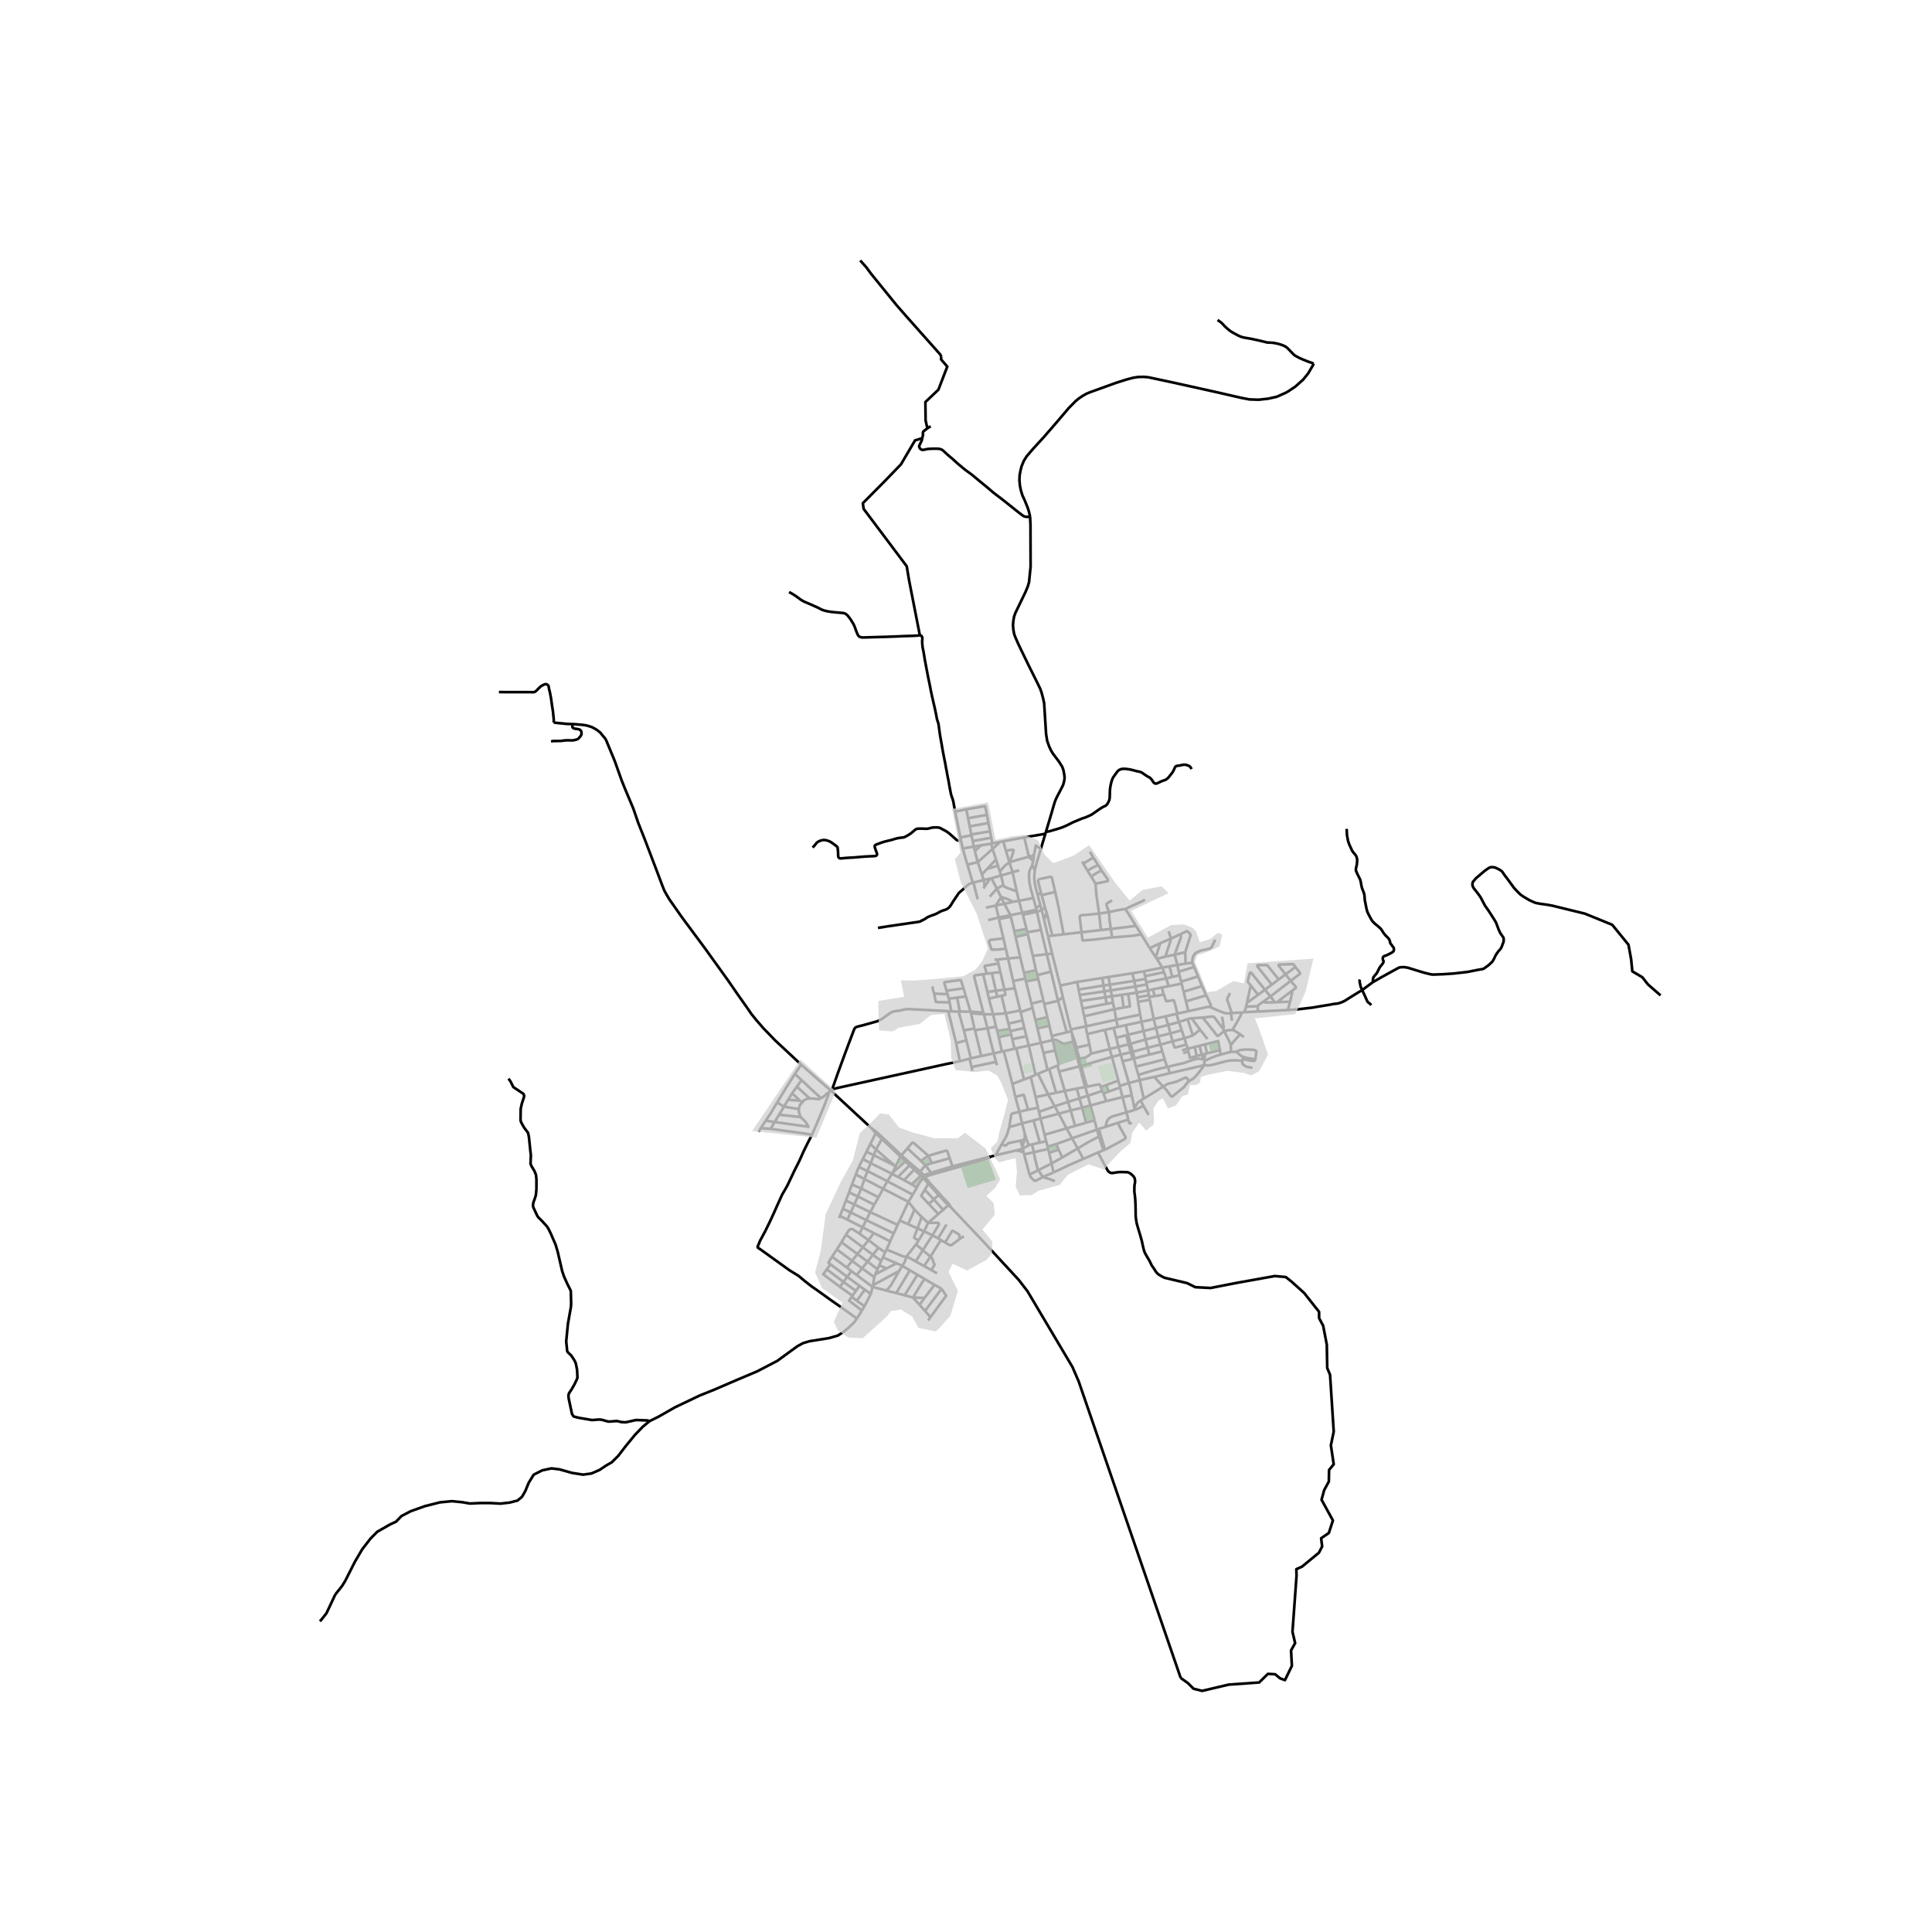 <svg xmlns="http://www.w3.org/2000/svg" width="960" height="960" viewBox="0 0 720 720"><defs><style>*{stroke-linejoin:round;stroke-linecap:butt}</style></defs><g id="figure_1"><path id="patch_1" d="M0 720h720V0H0z" style="fill:#fff"/><g id="axes_1"><path id="patch_2" d="M109.156 640.8h519.688V86.4H109.156z" style="fill:#fff"/><g id="LineCollection_1"><path d="m344.216 437.97-1.234-1.344M344.216 437.97l-.537.666M344.216 437.97l2.746-.902M344.216 437.97l.445.495M400.547 388.073l-.639.153M400.547 388.073l-1.027-2.873M400.547 388.073l.632 2.35M309.533 406.336l15.266 14.156M309.533 406.336l-.483.676M309.533 406.336l.505-.24M298.582 396.765l.484.451 10.467 9.12M436.982 388.066l-.783-2.958M436.982 388.066l-4.538 1.225M436.982 388.066l4.39-1.146M442.145 389.29 438 390.375l-.126-.003-.118-.036-.109-.105-.665-2.166M423.323 397.476l.908 3.12M423.323 397.476l-.752-3M434.046 394.756l-5.058 1.324-5.665 1.396M429.965 379.757l4.393-.989M429.965 379.757l-1.481-7.15M429.965 379.757l.81 3.372M425.38 380.8l2.645-.578 1.94-.465M363.348 383.93l4.666-.727M363.348 383.93l2.34 9.62M363.348 383.93l-.191-.658M425.368 348.283l3.104 5.073M425.368 348.283l-2.038-3.228M414.431 349.34l4.564-.328 3.014-.27 2.01-.322 1.35-.137M419.322 338.797l1.551-.773 2.944-1.315 1.658-.743 1.23-.658M334.522 456.49l.767-1.647M334.522 456.49l-1.441 3.168M334.522 456.49l-10.194-4.755M412.252 404.393l.89 2.392M412.252 404.393l-2.005.723M412.252 404.393l4.522-1.716M380.991 340.18l-4.431.88M380.991 340.18l5.25-1.19M380.991 340.18l-1.27-4.48M380.991 340.18l.206.742M433.484 404.953l-7.215 4.475M433.484 404.953l-3.356-3.61M443.038 402.957l-.65-1.13-.166-.163-.165-.064-.218-.005-.388.137-2.744 1.25-.918.313-1.32.32-.833.191-.773.287-1.38.86M443.038 402.957l-.688.671-.596.771-.407.597-.558.506-3.776 3.021-.223.117-.156.002-.167-.066-.156-.157-1.568-2.176-1.26-1.29M401.303 405.685l.983 3.643M401.303 405.685l-4.492.872M401.303 405.685l3.126-.583M375.683 357.18l4.533-.389M375.683 357.18l-3.96.403M375.683 357.18l-.857-3.688M375.683 357.18l1.875 8.449M418.364 395.5l2.331 8.128M418.364 395.5l-.697-2.465M418.364 395.5l3.704-.887M441.371 386.92l-.97-2.984M441.371 386.92l.774 2.37M441.371 386.92l3.195-1.02M414.979 383.079l-3.214.716M414.979 383.079l1.009 3.693M416.543 382.721l-.43.1-1.134.258M392.357 387.616l.826 3.862M392.357 387.616l-4.446 1.032M392.357 387.616l-.412-1.53M399.908 388.226l-2.567.612-.546.113-.394-.027-.383-.11-2.257-1.162-.286-.11-.348-.036-.77.11M426.875 387.412l.809 3.077M426.875 387.412l-.723-3.174M426.875 387.412l-5.555 1.57M426.875 387.412l4.748-1.187M419.535 382.047l-2.992.674M419.535 382.047l5.845-1.248M419.535 382.047l.87 3.573M430.128 401.343l-5.402 1.178M430.128 401.343l5.774-1.368M371.18 382.627l-3.166.576M371.18 382.627l-1.071-4.612M371.18 382.627l.484 1.586M380.903 418.657l-4.78 1.38M380.903 418.657l4.258-1.099M380.903 418.657l-.999-4.343M380.903 418.657l1.022 3.904M371.186 430.502l7.416-1.751M373.364 426.283l-1.647 2.996-.53 1.223M369.15 431.06l.93-.256 1.106-.302M384.908 356.204 383 348.108M384.908 356.204l1.164 5.364M384.908 356.204l5.2-.592M390.393 398.657l.614-.238M390.393 398.657l-3.55 1.495M390.393 398.657l-1.523-6.235M420.406 385.62l-.657.157M420.406 385.62l5.746-1.382M420.406 385.62l.914 3.362M394.515 428.443l1.364 2.897M394.515 428.443l-.96-2.05M394.515 428.443l-3.528 1.203M403.719 321.832l3.683-2.221M403.719 321.832l-.436-.76M403.719 321.832l1.552 2.634M390.622 407.852l2.423 4.425M390.622 407.852l-3.779-7.7M390.622 407.852l-4.665 1.038M390.622 407.852l2.957-.626M442.89 376.826l7.367-1.634.258-.004.23.035.321.13" clip-path="url(#p7d056933b1)" style="fill:none;stroke:#000"/><path d="m458.726 377.56-1.049.108-.64-.044-.708-.125-1.523-.563-3.74-1.583M449.505 370.937l.743 1.395.993 2.2v.232l-.028.27-.147.319M394.074 397.12l-3.067 1.3M394.074 397.12l.62 2.237M393.183 391.478l1.314 4.947.023.145.003.15-.027.095-.027.058-.04.059-.056.047-.299.141M448.9 394.95l-.328-.072M448.9 394.95l.008.46M448.9 394.95l.147-2.203M404.836 382.46l-.795-3.71M404.836 382.46l11.139-2.463M404.836 382.46l-.254.035M420.695 403.628l-3.45 1.047M420.695 403.628l4.03-1.107M421.726 408.195l-.45-2.352-.581-2.215M424.915 378.11l-8.94 1.887M424.915 378.11l-.804-4.765M424.915 378.11l.465 2.69M393.247 332.39l-5.071 1.198M396.385 348.191l-1.981-10.517-1.157-5.283M388.018 333.02l-1.158-4.637.026-.234.09-.198.161-.176.263-.17 4.011-.846.27.061.157.077.097.105.12.306 1.192 5.083M374.345 368.805l3.835-.52M374.345 368.805l-3.215.432M374.345 368.805l-1.533-6.537M373.226 371.082l1.203-.245.134-.054.061-.058.04-.11v-.161l-.32-1.649M398.999 413.817l1.663 5.759M398.999 413.817l-.957-3.184M398.999 413.817l-4.427 1.21M398.999 413.817l4.266-1.025M400.662 419.576l-3.203.914M400.662 419.576l4.115-1.186M390.987 429.646l-.38-1.442M390.987 429.646l.895 3.958M422.57 394.476l.214-.043M422.57 394.476l-.502.137M413.564 390.944l.826 2.978M413.564 390.944l-1.799-7.149M413.564 390.944l-6.91 1.713M413.564 390.944l3.255-.81M409.2 322.387l-.955-1.581-.843-1.195M406.12 317.423l.819 1.276.463.912M402.25 394.585l-.621.174M402.25 394.585l-.648-2.446M406.654 392.657l-.794.625-.8.528-.45.256-2.36.519M402.25 394.585l.385 1.563M403.063 347.416l7.168-.81M403.063 347.416l-6.678.775M414.431 349.34l-6.778.816-3.88.345-.156-.012-.14-.046-.05-.046-.027-.077-.337-2.904" clip-path="url(#p7d056933b1)" style="fill:none;stroke:#000"/><path d="m409.599 340.422-3.45.399-3.247.276-.212.075-.152.146-.132.242-.044.248.701 5.608M396.811 406.557l1.231 4.076M396.811 406.557l-2.116-7.2M396.811 406.557l-3.232.669M397.459 420.49l-8.18 2.411M397.459 420.49l2.075 3.727M397.459 420.49l-2.887-5.464M393.554 426.392l-3.156.937M393.554 426.392l5.98-2.175M391.072 382.258l-.76-3.183M391.072 382.258l-4.437.988M391.072 382.258l.873 3.828M386.928 436.088l-3.25 1.638M386.928 436.088l4.954-2.484M386.928 436.088l1.726 2.548M385.267 429.39l.295 1.632.405 1.746.689 2.828.272.492M324.328 451.735l-5.953-2.865M324.328 451.735l1.474-2.774M324.328 451.735l-1.499 2.96M423.122 367.64l-9.158 1.443M423.122 367.64l4.243-.791M423.122 367.64l-.427-2.1M423.122 367.64l.49 2.304M403.265 412.792l1.512 5.598M403.265 412.792l-.98-3.464M403.265 412.792l3.103-.8M363.157 383.272l-1.298-5.65M363.157 383.272l-3.953.74M408.266 329.308l-1.616-2.64M410.485 324.406l1.186 1.66 1.13 1.666.057.15.005.184-.038.187-.099.165-4.46.89" clip-path="url(#p7d056933b1)" style="fill:none;stroke:#000"/><path d="m409.599 340.422-.509-3.435-.542-3.865-.282-3.814M440.345 366.574l.747 3.005M440.345 366.574l-.168-.736M440.345 366.574l-4.823.965M376.56 341.06l-2.248-4.202M376.56 341.06l.137.561M376.56 341.06l-4.384.865M436.2 385.108l-.819-3.137M436.2 385.108l-4.577 1.117M436.2 385.108l4.2-1.172M368.014 383.203l-1.35-5.213M370.326 392.567l-1.488-5.87-.824-3.494M413.141 406.785l-1.913.794M413.141 406.785l4.262-1.493M434.046 394.756l.86 2.859M434.046 394.756l-.894-2.944M448.66 396.983l-12.758 2.992M443.038 402.957l1.617-.978 1.007-.962.701-.817 2.015-2.598.283-.619" clip-path="url(#p7d056933b1)" style="fill:none;stroke:#000"/><path d="m448.908 395.41-.094.648-.153.925M463.023 395.278l-2.743-.132-1.573.024-1.374.217-3.746.962-1.798.505-1.341.177-1.787-.048M444.33 358.765l-2.515.362M444.33 358.765l.675 1.601M452.878 350.17l-.246.588-.298.524-.388.944-.303.556-.222.315-.303.237-.369.195-.695.165-.772.187-.719.136-.64.118-.836.274-.715.297-.435.218-.355.274-.35.342-.317.401-.199.36-.147.4-.137.58-.08.66-.028.461.005.363M413.984 346.197l9.346-1.142M413.984 346.197l-3.753.409M413.984 346.197l.447 3.143M413.282 339.898l.234 3.207.468 3.092M322.83 454.695l-1.364 2.696M322.83 454.695l10.25 4.963M322.83 454.695l-5.804-2.845M406.65 326.668l-1.379-2.202M410.485 324.406l-2.004 1.049-1.83 1.213M317.026 451.85l-2.927-1.373M317.026 451.85l1.349-2.98M317.026 451.85l-1.217 2.673M388.654 438.636l3.948-1.693M383.678 437.726l.322.79.624.71.672.63.27.168.18.032.199-.023.52-.232 2.19-1.165" clip-path="url(#p7d056933b1)" style="fill:none;stroke:#000"/><path d="m393.147 440.19-2.059-.8-2.434-.754M391.882 433.604l3.997-2.264M391.882 433.604l.72 3.339M378.18 368.285l-.622-2.656M378.18 368.285l2.03 8.287M431.623 386.225l.82 3.066M431.623 386.225l-.847-3.096M438.777 359.617l.5 2.504M438.777 359.617l3.038-.49M438.777 359.617l-2.95.504M438.777 359.617l-1.029-3.818M371.089 337.484l1.087 4.441M371.089 337.484l-3.67.771M373.068 334.344l-1.016 1.631-.963 1.509M374.312 336.858l-1.526.24-1.697.386M399.534 424.217l2.086 3.792M399.534 424.217l9.252-3.246M357.705 395.482l-1.38-6.757M357.705 395.482l3.63-.95M310.038 406.097l.773-.287.287-.104.418-.105.646-.165 40.221-8.846 1.259-.254 4.063-.854M433.602 370.653l-3.379.583M433.602 370.653l-.556-2.65M438.787 377.743l-.8-3.241-.442-1.509-.09-.14-.125-.081-.125-.045-.182.01-1.91.355-.207.052-.129-.02-.163-.101-.12-.176-.28-.811-.282-1.086-.06-.102-.088-.08-.182-.115M313.017 453.165l2.792 1.358M313.017 453.165l1.082-2.688M313.017 453.165l-.323.788M411.765 383.795l-6.597 1.572M360.149 387.679l-.945-3.666M360.149 387.679l1.666 6.727M360.149 387.679l-3.824 1.046M386.635 383.246l-.762-3.12M386.635 383.246l1.276 5.402M371.723 357.583l-1.112.123M371.723 357.583l.341 1.49M387.782 416.842l-2.621.716M387.782 416.842l6.79-1.816M387.782 416.842l-.576-2.487M387.782 416.842l1.498 6.06M433.16 360.61l2.667-.489M433.16 360.61l-6.836 1.358M433.16 360.61l-2.06-3.289M433.16 360.61l.648 1.702M413.282 339.898l-.784-2.176-.137-.482-.004-.198.033-.139.085-.15.172-.16 1.801-1.066M426.152 384.238l-.772-3.439M426.152 384.238l4.624-1.109M410.247 405.116l.54 1.418M405.097 404.984l4.185-.848.2-.007.21.042.097.045.127.109.075.106.256.685M315.81 454.523l5.656 2.868M383.678 437.726l-2.019-7.52M479.949 376.402l-11.167.561M479.949 376.402l.847-3.085M507.656 368.968l-1.476.875-2.451 1.513-1.514.949-1.05.665-.966.465-.851.31-.824.237-1.466.164-2.224.401-3.918.639-1.789.319-5.346.62-3.832.277M382.512 424.484l-.642.174M382.512 424.484l-.587-1.923M382.512 424.484l.847 2.3M380.315 425.085l1.555-.427M380.315 425.085l.664 2.338M373.364 426.283l.501.35.38.164.262.082.296-.02.377-.249.243-.269.253-.236.508-.17 4.131-.85M433.046 368.002l-3.322.691M433.046 368.002l2.476-.463M387.206 414.355l5.839-2.078M387.206 414.355l-.373-1.533M359.204 384.013l-1.943-7.038M320.331 459.75l3.362 2.428M320.331 459.75l1.135-2.36M315.24 460.134l1.187-1.714.246-.21.209-.113.185-.05.245-.005.27.04.27.078 2.48 1.59M319.31 491.4l-1.018 1.444-1.67 1.592-2.019 1.74-2.331 1.528-3.22.946-7.44 1.196-2.35.71-2.09 1.136-2.361 1.718-5.153 3.758-7.474 3.89-8.1 3.428-7.95 3.427-5.45 2.188-9.16 4.375-6.133 3.501-3.255 1.604M124.943 594.226l2.536-3.172 1.211-1.969 3.596-7.11 2.726-4.63 2.99-3.865 2.574-2.625 4.845-2.77 2.158-.986 2.044-2.114 3.407-1.786 5.3-1.896 5.64-1.422 4.466-.438 3.937.401 2.763.474 3.899-.182h3.634l3.861.218 3.444-.4 2.877-.73 1.666-1.385 1.25-2.152 1.248-3.062 1.893-3.063 3.18-1.604 3.406-.73 3.029.365 4.617 1.312 4.164.657 3.104-.437 3.029-1.313 2.498-1.678 2.044-1.166 2.422-2.406 2.802-3.647 3.407-4.156 3.028-3.136 2.498-2.042M189.506 401.97l.793 1.125 1.005 2.024 3.795 2.543.225.64-.069.616-.78 2.364-.431 1.96-.057 4.23.218.77 1.102 1.964 1.486 1.97.33 1.58.505 4.98.213 1.671-.128 3.259.331.873 1.068 1.752.595 1.411.076.428.133 1.455-.003 3.653-.208 2.16-.34 1.098-.618 1.758-.13 1.085.156.647 1.502 3.23.565.69.926.872 2.12 2.348.548.902.932 1.906 1.7 3.96.785 2.653 1.651 7.142.69 2.051 1.293 2.846 1.197 2.363.052.347.113 4.508-.066 1.212-1.136 6.372-.634 6.536.379 3.699.374.476 1.135 1.076 1.23 1.873.483 1.121.445 2.284.142 2.84-.132.555-.956 2.042-1.132 1.969-.936 1.39-.218.888.133 1.117 1.206 5.684.561.88.277.132 1.585.405 5.034.871 2.582-.203 1.005.073 2.396.675.779-.005 2.498-.191 1.753.402 1.35.08.54-.065 3.478-.784 4.14.15.994.223M354.34 449.895l11.547 12.185 13.731 14.85 3.305 4.285 16.758 28.24 2.32 5.378 38.005 110.476M409.188 429.504l1.65 3.107 1.82 3.347.195.3.185.24.44.386.554.237.594.03 1.795-.285 1.235-.096 2.035.063.506.014.69.256.749.52.595.574.35.4.265.53.133.628.028.812-.217 1.103-.038.993-.02 1.422.162 1.167.18 1.75.085 1.76.047 2.05.02 2.125.056.811.199 1.386.132.756.634 2.224.672 2.207.624 2.224.313 1.513.36 1.504.303.976.35.748.671 1.166.861 1.459.814 1.677 1.06 1.531.663 1.058.69.665.615.41.918.52.805.41 8.412 1.987 3.104 1.532 5.679.292 9.69-1.896 14.233-2.553 4.088.364 2.195 1.751 4.619 4.157 5.602 7.073v2.334l1.514 2.844 1.363 7.074.15 8.678 1.06 2.552 1.364 21.148-1.06 5.105 1.06 7.073-1.742 2.115-.075 4.303-1.742 3.208-.984 3.573 4.24 7.73-1.514 4.667-2.877 1.969.378 3.062-1.21 2.334-6.284 5.177-2.12.948.075 2.406-1.514 20.928.984 4.23-1.514 2.698.303 5.76-2.574 5.323-1.817-.656-1.817-1.531-2.725-.146-3.256 3.208-11.355.803-9.918 2.332-3.18-.801-2.12-2.115-2.675-1.913M387.91 388.648l.96 3.774M387.91 388.648l-4.519 1.022M383.391 389.67l-.855-3.466M383.391 389.67l-4.68 1M385.934 400.536l-.163-.639-2.38-10.227M380.216 356.791l-1.739-7.66M380.216 356.791l1.391 5.74M409.536 423.594l.731-.207M409.536 423.594l1.68 5.072M409.536 423.594l-.75-2.623M401.62 428.009l3.928-2.347 2.12-1.121 1.868-.947M441.98 373.177l.91 3.65M441.98 373.177l-.888-3.598M441.98 373.177l7.525-2.24M441.815 359.127l-.108-4.251M374.087 391.758l3.216 12.196M374.087 391.758l-.723.137M374.087 391.758l3.993-.933M427.819 369.093l.363 1.832M427.819 369.093l-.454-2.244M427.819 369.093l-4.208.851M427.819 369.093l1.905-.4M411.216 428.666l-2.028.838M411.216 428.666l.59-.204M406.003 389.332l-4.824 1.091M406.003 389.332l-.835-3.965M406.003 389.332l.651 3.325M419.8 414.549l.712 2.681M419.8 414.549l3.056-.92M418.328 408.873l.704 2.749.768 2.927M411.934 419.968l.573-1.993.406-.818.702-.618.964-.494 5.22-1.496M435.522 367.539l-.91-2.905M367.986 369.667l3.144-.43M367.986 369.667l-1.601-6.628M367.986 369.667l.532 2.504M441.707 354.876l-3.959.923M440.102 348.076l2.078-1.033.317.037.222.136.35.346.374.424.28.5-1.448 4.556-.568 1.834M417.667 393.035l-.848-2.901M417.667 393.035l3.751-.915M414.39 393.922l1.937-.544 1.34-.343M379.72 335.7l5.398-1.029M379.72 335.7l-2.254.39M379.72 335.7l-.816-3.535M434.906 397.615l.391-.076M424.23 400.596l5.865-1.811 2.565-.644 2.246-.526M414.39 393.922l2.384 8.755M402.914 397.223l7.832-2.283 3.644-1.018M368.248 342.89l3.928-.965M409.188 429.504l-5.466 2.38M393.183 391.478l-4.313.944M426.714 363.79l.21 1.024M426.714 363.79l-.39-1.822M426.714 363.79l7.094-1.478M384.777 375.618l-.396-1.58M384.777 375.618l1.096 4.507M384.777 375.618l-4.418 1.565M379.904 414.314l-2.724.701-.202.148-.123.282-.733 4.591M373.364 426.283l1.322-2.162.424-.85.389-1.09.623-2.145M384.141 401.358l1.793-.822M384.141 401.358l1.816 7.532M384.141 401.358l-2.5.923M428.32 393.019l-.636-2.53M428.32 393.019l4.832-1.207M428.32 393.019l-5.536 1.414M434.612 364.634l-7.415 1.429M434.612 364.634l2.277-.556M434.612 364.634l-.804-2.322M396.385 348.191l-4.224.49M372.812 362.268l-.748-3.195M372.812 362.268l-3.18.377M361.691 377.018l4.758.333M361.691 377.018l-4.011-.04M361.691 377.018l.168.604M361.691 377.018l-1.725-5.692M416.819 390.134l-.831-3.362M416.819 390.134l3.787-.958M428.31 371.598l.174 1.01M428.31 371.598l-.128-.673M428.31 371.598l1.913-.362M374.826 353.492l-.89-3.803M373.936 349.69l-4.86.614-.215.1-.158.14-.098.207.012.258.138.565.727 2.198.043.051.065.047.103.025.148.024 2.36-.06 2.625-.367M366.664 377.99l-.215-.64M366.664 377.99l3.445.025M366.664 377.99l-4.805-.368M373.876 329.864l-2.372 1.323M373.042 326.282l.472 1.734.362 1.848M378.904 332.165l-3.62-1.277-.894-.456-.34-.273-.174-.295M401.18 390.423l-.64.189M401.18 390.423l.422 1.716M372.176 341.925l.122.552M424.23 400.596l.496 1.925M427.197 366.063l.168.786M427.197 366.063l-.273-1.25M426.324 361.968l-4.338.75M426.27 409.428l-.821-3.466-.723-3.44M370.109 378.015l-1.591-5.844M370.109 378.015l4.713-.378M438.4 377.835l-4.042.933M438.4 377.835l.387-.092M438.4 377.835l.97 3.054M427.684 390.489l-5.536 1.45M427.684 390.489l4.76-1.198M411.934 419.968l-2.401.764M411.934 419.968l4.582-1.499M413.16 364.093l8.826-1.375M413.16 364.093l-2.338.354M413.16 364.093l.44 2.849M447.963 367.495l-6.871 2.084M447.963 367.495l1.542 3.442M447.963 367.495l-1.491-3.618M369.477 327.299l3.565-1.017M369.477 327.299l-.532.138M369.477 327.299l2.027 3.888M377.303 403.954l1.08 4.858M377.303 403.954l4.339-1.673M378.904 332.165l-1.552-7.12M432.444 389.291l.708 2.52M421.726 408.195l-3.398.678M422.752 413.178l-.47-2.729-.556-2.254M401.62 428.009l2.102 3.875M401.62 428.009l-5.74 3.331M384.381 374.038l-2.044-8.325M384.381 374.038l4.462-1.14M385.16 417.558l2.361 8.27M408.786 420.971l.747-.24M408.786 420.971l-.884-3.461M435.381 381.971l-1.023-3.203M435.381 381.971l-4.605 1.158M435.381 381.971l3.99-1.082M403.722 431.884l-5.196 2.256-5.924 2.803M383.13 413.545l3.703-.723M383.13 413.545l-3.226.769M378.384 408.812l2.905-.803.104.002.087.036.076.066.457 1.496 1.118 3.936M410.787 406.534l-5.363 1.82M410.787 406.534l.441 1.045M394.572 415.026l-1.527-2.749M389.146 374.188l5.143-1.218M389.146 374.188l-.303-1.29M389.146 374.188l1.166 4.887M389.88 425.298l-.502-1.937-.098-.46M381.144 428.104l2.215-1.32M381.144 428.104l-2.542.647M381.144 428.104l-.165-.681M381.144 428.104l.353 1.377M389.88 425.298l-2.359.53M389.88 425.298l.518 2.031M390.398 427.33l.209.874M418.328 408.873l-.925-3.581M418.328 408.873l-6.025 1.493M404.777 418.39l3.125-.88M425.01 410.155l1.26-.727M422.752 413.178l.327-.698.355-.697.539-.803.487-.446.55-.379" clip-path="url(#p7d056933b1)" style="fill:none;stroke:#000"/><path d="m426.106 412.072-.505-.968-.592-.949M442.634 390.843l-.49-1.554M442.634 390.843l.309 1.052M442.634 390.843l-2.158.584M442.634 390.843l2.653-.694M394.289 372.97l1.795-1.374M394.289 372.97l-2.619-10.865M394.289 372.97l3.248 11.743M428.04 415.502l-1.934-3.43M384.609 426.48l2.912-.652M384.609 426.48l-1.25.304M384.609 426.48l.658 2.91M386.24 338.99l-.2-.775M386.24 338.99l.187.813M406.368 411.992l.938 3.336.596 2.182M402.286 409.328l3.138-.975M402.286 409.328l-4.244 1.305M382.337 365.713l-.226-1.028M382.337 365.713l4.586-.837M367.79 362.848l-.824-2.504-.014-.164.085-.16.113-.105 4.914-.842M422.856 413.629l1.666-.684 1.584-.873M391.945 386.086l5.592-1.373M388.843 372.897l-1.92-8.021M442.89 376.826l-4.103.917M422.856 413.629l-.104-.451M439.37 380.889l1.03 3.047M439.37 380.889l3.202-1.074M405.424 408.353l.944 3.639M405.424 408.353l-.995-3.251M416.516 418.47l3.996-1.24M411.805 428.462l3.605-1.908 3.798-2.109.137-.127.08-.142.058-.192-.033-.21-1.766-3.14-1.168-2.165M386.573 363.394l5.097-1.289M386.573 363.394l-.501-1.826M386.573 363.394l.35 1.482M385.957 408.89l.876 3.932M391.67 362.105l-1.561-6.493M406.368 411.992l5.935-1.626M381.607 362.532l.504 2.153M381.607 362.532l4.465-.964M332.402 437.444l-1.711 2.76M332.402 437.444l2.251 1.167M332.402 437.444l-7.92-3.962M332.402 437.444l.287-.428M428.484 372.607l-4.373.738M338.431 456.242l3.52 1.546M338.431 456.242l-3.142-1.399M338.431 456.242l2.386-5.45M347.997 446.975l-3.325-3.603M347.997 446.975l3.493 3.901M347.997 446.975l1.805-1.633M347.997 446.975l-1.858 1.717M327.386 446.177l1.725-3.148M327.386 446.177l-1.584 2.784M327.386 446.177l-6.424-3.243M338.185 427.96l5.016 4.657M338.185 427.96l-2.227 2.588M345.964 430.708l-5.403-4.722-.187-.117-.147-.024-.177.006-.145.06-1.72 2.049M353.9 431.655l1.09 3.009M353.9 431.655l-6.602 1.83M345.964 430.708l6.626-1.904.21.03.091.038.07.058.069.078.048.11.823 2.537M321.466 457.39l4.163 2.134M373.364 391.895l-1.149-5.378M373.364 391.895l-3.038.672M331.756 462.614l.532-1.29.793-1.666M381.642 402.28l-2.931-11.61M336.902 439.795l2.83 1.564M336.902 439.795l-2.249-1.184M336.902 439.795l3.795-3.908M335.958 430.548l-.407.469M335.958 430.548l-3.42-3.236-3.579-3.34M335.958 430.548l1.937 1.78M333.82 434.625l-.218-.136M333.82 434.625l1.73-3.608M333.82 434.625l-1.13 2.391M371.19 395.729l-9.134 1.914M371.19 395.729l-.864-3.162M371.19 395.729l.365 1.264M366.535 331.116l.435-.769M328.96 423.972l-.308.493M328.96 423.972l-2.385-2.222M331.756 462.614l-1.378 3.032M331.756 462.614l-6.127-3.09M347.486 460.356l2.112 1.13M347.486 460.356l-3.093-1.455M347.486 460.356l-3.579 5.568M345.872 455.71l3.786-.002.16.164.069.207.026.258-2.427 4.019M324.336 426.352l2.007-4.03M324.336 426.352l-1.429 2.89M324.336 426.352l2.14 2M412.303 410.366l-1.075-2.787M424.11 373.345l-.197-1.656M325.629 459.524l-1.936 2.654M345.872 455.71l-1.48 3.19M345.872 455.71l3.81-3.278M345.872 455.71l-2.421-2.21M379.904 414.314l-1.52-5.502M329.111 443.029l1.58-2.826M329.111 443.029l9.46 4.857M329.111 443.029l-6.946-3.62M321.563 431.951l2.918 1.531M321.563 431.951l1.344-2.708M321.563 431.951l-1.531 2.926M315.242 447.44l3.133 1.43M315.242 447.44l1.158-3.062M315.242 447.44l-1.143 3.037M381.66 430.207l3.607-.817M381.66 430.207l-.163-.726M397.537 384.713l1.712-.4M341.95 457.788l2.443 1.113M341.95 457.788l1.5-4.288M342.352 462.226l-1.576-.811-.066-.12-.028-.136.023-.154 1.246-3.217M381.73 383.098l-.677-2.839M381.73 383.098l.806 3.106M381.73 383.098l-5.215 1.177M374.822 377.637l5.389-1.065M374.822 377.637l-1.596-6.555M374.822 377.637l1.02 3.847M326.575 421.75l-.232.573M326.575 421.75l-1.776-1.258M323.279 436.409l7.412 3.794M323.279 436.409l-3.247-1.532M323.279 436.409l1.202-2.927M323.279 436.409l-1.114 3M372.215 386.517l-.55-2.304M372.215 386.517l4.585-1.041M371.504 331.187l1.564 3.157M371.504 331.187l-2.681 2.994M377.558 365.629l4.553-.944M325.643 430.474l7.96 4.015M325.643 430.474l-2.736-1.231M325.643 430.474l.833-2.122M325.643 430.474l-1.162 3.008M374.312 336.858l3.154-.768M374.312 336.858l-1.244-2.514M372.298 342.477l.303 1.435.436 1.883.899 3.894M325.802 448.961l-6.092-3.086M361.815 394.406l-.48.126M361.815 394.406l3.872-.855M346.962 437.068l-2.108-2.857M346.962 437.068l8.028-2.404M353.377 376.816l2.948 11.909M353.377 376.816l1.233.115M310.038 406.097l.527-1.384 1.845-5.232 2.347-6.419 1.533-4.102 1.685-4.449.378-.966.246-.42.322-.282.492-.21 2.262-.564 2.659-.74 1.372-.39 1.335-.375.974-.465.596-.334 1.604-1.142.769-.548.598-.427.476-.323.498-.238 1.044-.26 1.579-.178.771-.164.97-.274.852-.091.994-.053 14.611.749M322.165 439.409l-3.22-1.742M322.165 439.409l-1.203 3.525M376.8 385.476l-.285-1.201M376.8 385.476l.472 1.757M357.26 376.975l.42.004M357.26 376.975l-2.65-.044M344.854 434.21l-1.653-1.593M344.854 434.21l2.444-.724M344.854 434.21l-1.872 2.416M343.201 432.617l2.763-1.909M350.24 444.967l-.438.375M350.24 444.967l-3.847-4.27M353.81 448.806l-3.002-3.166-.568-.673M351.49 450.876l1.87-1.701M351.49 450.876l-1.808 1.556M347.298 433.486l-1.334-2.778M338.571 447.886l-1.099 2.282-2.183 4.675M385.118 334.671l.921 3.544M384.684 322.38l-.164.442-.18.317-.567 1.058-.2.756-.075.921.028 1.477.077 1.221.217 1.25.214 1.095 1.084 3.754M330.69 440.203l9.437 5.004M385.267 429.39l5.34-1.186M323.693 462.178l3.67 2.795M323.693 462.178l-2.156 2.644M376.515 384.275l-.233-.795M370.326 392.567l-4.639.984M371.664 384.213l4.618-.733M317.508 441.418l3.454 1.516M317.508 441.418l1.436-3.751M317.508 441.418l-1.108 2.96M316.4 444.378l3.31 1.497M338.571 447.886l1.556-2.679M338.571 447.886l2.246 2.906M318.944 437.667l1.088-2.79M344.393 458.9l-2.04 3.326M415.988 386.772l3.761-.995M341.3 435.264l-.603.623M341.3 435.264l-1.715-1.483M341.3 435.264l1.682 1.362M340.817 450.792l2.634 2.708M326.476 428.352l2.176-3.887M333.602 434.489l-3.344-2.774-3.782-3.363M439.276 362.121l.295 1.33M439.276 362.121l5.729-1.755M445.005 360.366l1.467 3.511M339.733 441.359l3.456-3.222M339.733 441.359l1.955 1.161M369.15 431.06l-.296.027-.153.024-.192.04-.492.126-.968.258-12.059 3.129M341.688 442.52l1.038-1.88M340.127 445.207l1.154-1.928.407-.759M422.148 391.939l.636 2.494M422.148 391.939l-.828-2.957M422.148 391.939l-.73.18M390.109 355.612l-2.164-9.078M390.109 355.612l1.974-.24M373.226 371.082l-1.574.35M369.633 362.645l1.497 6.592M369.633 362.645l-1.842.203M416.774 402.677l.472 1.998M320.962 442.934l-1.252 2.941M376.282 383.48l-.44-1.996M343.907 465.924l2.853 2.375M343.907 465.924l-2.522-2.196M341.23 470.07l1.9-2.897.777-1.25M379.835 324.332l-2.483.713M398.042 410.633l-4.997 1.644M319.71 445.875l-1.335 2.995M421.83 418.497l-.85.157-.073-.02-.062-.048-.052-.065-.28-1.29M445.287 390.149l.646 3.416M445.287 390.149l1.775-.427M349.682 452.432l-3.543-3.74M409.2 322.387l-2.043.97-1.886 1.11M375.843 381.484l5.21-1.225M429.724 368.693l.5 2.543M381.053 380.26l-.694-3.077M337.895 432.328l-.508.492M337.895 432.328l1.69 1.453M399.05 383.636l-.126-.516-2.84-11.524M395.096 367.31l.828 3.56.16.726M390.312 379.075l-4.44 1.05M409.2 322.387l.739 1.003.546 1.016M371.652 371.433l-3.134.738M371.652 371.433l-.522-2.196M421.986 362.718l.709 2.822M353.81 448.806l-.45.369M353.81 448.806l.53 1.09M373.042 326.282l4.31-1.237M373.042 326.282l-.418-1.34M362.056 397.643l.336 1.449M362.056 397.643l-.72-3.11M366.385 363.039l-3.072.46-.151.127-.085.145-.043.183 3.415 13.397M353.892 373.58l.291 1.59.427 1.76M352.754 369.197l.365 1.308M352.754 369.197l6.302-.871M359.056 368.326l-.89-2.857-.065-.111-.09-.075-.11-.046-2.944.367-2.867.41-.105.083-.073.127-.013.117.855 2.856M359.056 368.326l.91 3M353.59 372.197l3.1-.424M353.12 370.505l.215.768.255.924M353.892 373.58l-.158-.864-.144-.52M359.966 371.326l-3.275.447M357.68 376.979l-.99-5.206M366.385 363.039l1.406-.191M378.71 390.67l-.63.155M378.08 390.825l-.808-3.592M377.272 387.233l5.264-1.03M380.21 376.572l.149.611M377.994 347.006l-1.297-5.385M377.994 347.006l.483 2.124M377.994 347.006l4.544-.814M382.538 346.192l-1.34-5.27M382.538 346.192l.313 1.245M372.298 342.477l4.4-.856M377.466 336.09l-.88-.493-1.586-.716-1.306-.437-.626-.1M362.61 328.956l.394.854 1.348 5.314M362.61 328.956l3.967-1.004" clip-path="url(#p7d056933b1)" style="fill:none;stroke:#000"/><path d="m327.192 345.803 3.596-.583 11.654-1.692.54-.14.245-.174.355-.192.374-.168.52-.25.45-.275.468-.332.54-.31.53-.21.487-.214.667-.223.691-.251.696-.3.563-.288.771-.424.61-.291.483-.187.44-.119.497-.173.412-.178.364-.228.346-.255.231-.21.222-.246.247-.314.312-.465.501-.853.748-1.13.87-1.272.526-.811.227-.278.236-.233.427-.356.875-.743.98-.943.709-.629.369-.262.248-.178.457-.23.935-.237M360.54 322.222l1.773 6.032.298.702M366.97 330.347l1.975-2.91M366.97 330.347l-.393-2.395M366.577 327.952l2.368-.515M366.577 327.952l-.669-2.048M362.882 315.49l-.41-2.052M362.882 315.49l.391 1.651M362.882 315.49l2.753-.485M358.824 316.272l.84-.206 3.218-.576M369.382 314.404l.54 1.98M369.382 314.404l.424-.084M369.382 314.404l-3.747.601M355.969 302.483l1.954 9.609M355.969 302.483l4.156-.87M342.802 236.765l.307.05.25.132.172.228.156.351.056.47-.085 1.075.066 1.15.114 1.094.378 1.786.464 2.927.54 2.835.662 3.483.605 2.872.512 2.663.378 1.764.549 2.374.473 2.043.398 1.905.194.98.184 1.026.442 1.374.135.467.17 1.268.417 3.036.473 2.607.53 3.073.511 2.69.398 1.927.302 1.797.209.962.33 1.877.432 2.116.336 2.001.288 1.486.298 1.504.595 1.698.267.997.281 1.64.38 1.99" clip-path="url(#p7d056933b1)" style="fill:none;stroke:#000"/><path d="m358.148 313.197.492 2.46.184.615M360.54 322.222l-.445-1.356-1.27-4.594M363.273 317.141l1.105 4.132M363.273 317.141l2.362-2.136M360.54 322.222l3.838-.949M364.378 321.273l1.53 4.631M364.378 321.273l5.545-4.889M369.923 316.384l1.263 3.923M369.923 316.384l2.76-2.633M372.684 313.75l1.19-.215M372.684 313.75l-2.878.57M365.908 325.904l1.997-2.118M371.186 320.307l.722 2.325M371.186 320.307l-3.28 3.48M367.905 323.786l4.003-1.154M371.908 322.632l.716 2.31M377.352 325.045l-1.155-3.665M373.875 313.535l7.831-1.468M373.875 313.535l1.034 3.591M376.197 321.38l-1.599 1.133-1.245 1.374-.729 1.054M376.197 321.38l-1.288-4.254M376.197 321.38l.227-.078M399.25 384.312l.27.888M399.25 384.312l-.2-.676M399.05 383.636l5.532-1.14M381.197 340.922l5.23-1.12M386.427 339.803l1.518 6.731M386.427 339.803l1.823-.599M382.851 347.437l.15.67M382.851 347.437l5.094-.903M392.083 355.372l3.013 11.938M392.083 355.372l-1.531-6.49M386.04 338.215l1.695-.763M387.735 337.452l.394 1.34M386.643 333.286l.26 1.1.832 3.066M388.25 339.204l-.121-.411M389.109 342.788l-.381-1.607-.139-.585-.339-1.392M385.64 324.217l-.956-1.837M386.643 333.286l-.57-2.097-.419-1.972-.186-1.452-.014-1.516.187-2.032M387.921 316.243l-1.568 5.241-.712 2.733M383.463 319.365l1.604 1.491M383.463 319.365l-.063-.23M376.424 321.302l3.204-1.002 3.232-.858.326-.059.277-.018M385.303 318.54l-.077.56-.062 1.159-.097.597M384.684 322.38l.12-.635.185-.639.078-.25M381.706 312.067l7.867-1.346M381.706 312.067l1.694 7.068M394.695 399.357l7.634-1.981M385.934 400.536l.909-.384M391.007 398.42l2.572 8.806M399.908 388.226l.631 2.386M399.908 388.226l-.388-3.026M402.33 397.376l.647 2.512M402.33 397.376l.584-.153M402.33 397.376l-.286-1.077M404.429 405.102l.668-.118M404.429 405.102l-.87-2.957M401.629 394.76l.415 1.539M401.629 394.76l-.649-2.482M400.54 390.612l.44 1.666M405.097 404.984l-.76-2.53-.122-.45M411.805 428.462l-1.538-5.075M409.533 420.732l.734 2.655M381.925 422.56l-.055 2.098M381.87 424.658l-.89 2.765M381.497 429.481l-.549-.232-.677-.208-.692-.142-.977-.148M344.661 438.465l.791-.225 7.901-2.24 8.24-2.338 1.725-.523 4.858-1.472.209-.068.276-.15.131-.092.17-.12.187-.176M405.168 385.367l-.586-2.872M415.975 379.997l-.68-3.888M415.975 379.997l.568 2.724M442.572 379.815l1.994 6.085M444.09 379.488l-.394.015-1.124.312M444.566 385.9l2.672-2.17M444.09 379.488l4.119-.277M447.238 383.73l-1.413-1.882-1.735-2.36M449.979 387.225l-2.741-3.495M455.779 383.363l-3.26-4.26-.209-.166-.255-.073-.23-.02-3.616.367" clip-path="url(#p7d056933b1)" style="fill:none;stroke:#000"/><path d="m456.21 384.243-1.827 1.463-.289.219-.146.085-.147.033-.131-.025-.096-.056-.19-.183-.96-1.327-4.215-5.241M458.726 377.56l4.008-.241M458.726 377.56l.405 2.862M458.357 370.044l-.113.305-.128.347-.246.515-.246.437-.185.41-.08.37.01.3.084.297.114.323.336.693.384 1.345.34.957.16.402.044.287-.024.232-.08.297M417.246 404.675l.157.617M402.914 397.223l-.102-.38-.177-.695M402.914 397.223l.678 2.49M421.32 388.982l-.714.194M419.75 385.777l.856 3.4M420.606 389.176l.812 2.944M421.418 392.12l.65 2.493M435.902 399.975l-.605-2.436M448.572 394.878l-.577-.17-.79-.119-.733-.032-.634.096-1.174.288-3.401 1.197-5.966 1.4M445.933 393.565l1.93-.528M442.943 391.895l.455 2.275.753-.13 1.782-.475M442.943 391.895l-1.994.56M456.21 384.243l-.431-.88" clip-path="url(#p7d056933b1)" style="fill:none;stroke:#000"/><path d="m458.627 389.53-.17-.784-.232-.52-.662-1.258-1.354-2.725M459.309 383.833l-.556.007-1.475.169-1.069.234M463.572 386.462l-1.442-1.008M454.622 391.358l-4.805 1.184M454.622 391.358l.307 1.665M449.064 389.234l4.906-1.253.652 3.377M449.047 392.747l.77-.205M449.047 392.747l-1.184.29M447.062 389.722l2.002-.488M447.062 389.722l.8 3.315M447.863 393.037l.71 1.84M449.064 389.234l.753 3.308M454.93 393.023l-1.743.496-2.272.917-.874.421-1.133.552M458.702 392.02l1.94-.07M454.93 393.023l.335-.095 2.095-.585 1.342-.322M458.627 389.53l.114 1.012-.039 1.479M455.415 378.884l.629 3.7-.024.31-.1.227-.141.242M462.13 385.454l-.656-.459-1.448-.89-.717-.272M462.734 377.319l-.406 1.227-3.02 5.287M462.734 377.319l1.077-.105M463.023 395.278l.088-.646M466.775 397.935l-1.225-.19-.9-.188-.504-.221-.257-.19-.672-.437-.157-.25-.065-.274.009-.442.019-.465M460.643 391.95l1.434-.583 1.807-.246 1.75.023 1.604.109.469.137.173.097.137.096.077.062.051.075.03.08.018.073.004.12-.347 2.764M463.11 394.632l2.398.551 1.331.2.336.034.16-.025.124-.055.127-.08.114-.12.15-.38" clip-path="url(#p7d056933b1)" style="fill:none;stroke:#000"/><path d="m463.302 393.87 1.098.338 3.45.55M463.302 393.87l-.191.762M460.643 391.95l1.86 1.512.799.409M401.43 365.93l9.392-1.483M401.43 365.93l-6.334 1.38M401.43 365.93l.523 2.83M414.756 373.645l-.398-2.361M414.756 373.645l.538 2.464M414.756 373.645l-2.365.45M423.611 369.944l-3.178.468M423.611 369.944l.302 1.745M414.358 371.284l-2.383.374M414.358 371.284l3.727-.543M414.358 371.284l-.394-2.201M402.838 373.022l9.137-1.364M402.838 373.022l-.48-2.221M402.838 373.022l.587 2.83M420.433 370.412l-2.348.329M418.725 375.456l2.411-.405-.703-4.639M415.294 376.109l-11.253 2.64M415.294 376.109l3.43-.653M404.04 378.75l-.615-2.897M428.182 370.925l-4.27.764M418.085 370.741l.64 4.715M403.425 375.853l8.966-1.759M413.964 369.083l-.365-2.141M413.964 369.083l-2.372.373M402.358 370.801l-.405-2.04M402.358 370.801l9.234-1.345M410.822 364.447l.413 2.84M411.592 369.456l.383 2.202M411.592 369.456l-.357-2.168M411.975 371.658l.416 2.436M401.953 368.76l9.282-1.472M411.235 367.288l2.364-.346M413.6 366.942l9.095-1.402M422.695 365.54l4.229-.726M439.571 363.452l.606 2.386M439.571 363.452l-2.682.626M440.177 365.838l6.295-1.96M436.89 364.078l-1.063-3.957M390.552 348.882l1.61-.2M390.552 348.882l-1.443-6.094M409.599 340.422l.792-.075 2.89-.45M419.322 338.797l-.937.068-1.166.21-3.937.823M410.231 346.606l-.29-3.123-.342-3.06M428.472 353.356l3.93-1.86M428.472 353.356l2.273 3.41M437.748 355.799l-3.456.716M440.102 348.076l.029.709v.273l-.042.278-2.341 6.463M440.102 348.076l-3.696 1.689M431.1 357.321l3.192-.806M431.1 357.321l-.355-.556M390.075 340.313l.28.916 1.806 7.453M388.129 338.793l1.401-.257M389.53 338.536l.545 1.777M388.176 333.588l.658 2.269.696 2.679M388.176 333.588l-.158-.569M386.643 333.286l1.375-.267M423.33 345.055l-2.84-4.594-1.168-1.664M324.799 420.492l1.544 1.83M326.343 422.323l2.309 2.142M328.652 424.465l3.726 3.503 3.173 3.049M315.59 472.4l1.965-2.504M315.59 472.4l1.707 1.3M315.59 472.4l-5.494-4.084M329.88 466.729l-2.517-1.756M329.88 466.729l.498-1.083M329.88 466.729l-.847 1.88M341.385 463.728l.262-.333.705-1.169M337.826 468.387l-1.24-.167-6.208-2.574M341.385 463.728l-2.95 3.738-.609.921M341.23 470.07l-2.404-1.348-1-.335M336.258 471.747l.872-1.391.696-1.969M349.201 474.519l-2.184-1.219M341.23 470.07l3.14 1.753M346.76 468.299l3.855-6.17M346.76 468.299l-2.39 3.524M347.017 473.3l1.262-1.945-1.012-2.563-.507-.493M350.615 462.13l1.6.924M350.615 462.13l-1.017-.643M359.197 460.723l-1.591 1.024M357.606 461.747l-2.862 2.17-.19.105-.226.043-.26-.025-.338-.114-1.516-.872M357.606 461.747l-.03-1.204-.057-.225-.106-.184-.129-.145-2.11-1.273-.137-.027-.146.023-.11.105-2.567 4.237M349.598 461.487l3.142-5.163M330.31 480.956l3.69.92M330.31 480.956l-5.133-1.358M335.09 473.641l-3.156 5.51-1.623 1.805M325.828 475.954l-4.563-3.271M325.828 475.954l.381-1.062M325.302 478.978l.12-.628.406-2.396M310.096 468.316l1.774-2.7M309.482 471.148l-.776-.58 1.39-2.252M325.177 479.598l.125-.62M325.177 479.598l-.663 2.638M325.177 479.598l-5.946-4.431M340.232 483.552l-3.104-.865M340.232 483.552l4.273-6.965M340.232 483.552l2.445 2.71M340.232 483.552l4.312.154M346.757 490.868l-.846 1.266M346.757 490.868l-2.024-2.325M350.887 480.278l1.73 2.603-5.86 7.987M325.302 478.978l9.788-5.337M336.258 471.747l-.954 1.52-.214.374M329.033 468.609l5.087 2.178M329.033 468.609l-.652 1.27M336.258 471.747l2.803 1.662M336.258 471.747l-2.138-.96M326.21 474.892l4.163-2.161M326.21 474.892l.818-1.894M334.12 470.787l-3.747 1.944M330.373 472.731l-2.706-1.213M327.667 471.518l.714-1.638M327.667 471.518l-.64 1.48M334 481.876l3.128.81M334 481.876l5.061-8.467M339.061 473.41l2.858 1.649M337.128 482.687l4.79-7.628M341.919 475.059l2.586 1.528M348.284 478.802l-2.186-1.234-1.593-.981M319.231 475.167l2.034-2.484M319.231 475.167l-1.934-1.468M327.363 464.973l-2.075 2.658M321.265 472.683l2.044-2.518M321.265 472.683l-3.71-2.787M324.514 482.236l-2.23-1.598M324.514 482.236l-2.371 4.567M317.297 473.7l-1.56 2.148M315.737 475.848l4.585 3.354M315.737 475.848l-6.255-4.7M315.737 475.848l-1.382 1.896M313.039 479.578l1.316-1.834M313.039 479.578l4.661 3.301M308.123 473.077l-1.325 1.813 6.24 4.688M320.322 479.202l1.961 1.436M320.322 479.202l-1.357 1.884M322.143 486.803l-2.853-2.06M322.143 486.803l-.948 1.59M317.393 483.303l.307-.424M317.393 483.303l1.897 1.44M321.195 488.392l-4.77-3.698.968-1.39M319.29 484.744l2.993-4.106M309.482 471.148l-1.359 1.929M317.7 482.88l1.265-1.794M308.123 473.077l6.232 4.667M314.355 477.744l4.61 3.342M119.15 604.152l.493-.373 2.006-2.552 1.628-3.428 1.666-3.573M343.189 438.137l.49.499M343.189 438.137l-2.492-2.25M340.697 435.887l-1.743-1.615M337.387 432.82l-4.698 4.196M337.387 432.82l1.567 1.452M337.387 432.82l-1.836-1.803M346.393 440.697l-.46.432M346.393 440.697l-1.732-2.232M344.672 443.372l1.26-2.243M346.14 448.692l-2.859-3.06 1.39-2.26M339.585 433.781l-.631.49M338.954 434.272l-4.301 4.339M473.953 366.934l2.593-1.93M476.546 365.004l-4.202-5.22-.073-.049-.111-.043-.128-.022-3.13.006-.199.032-.106.091-.079.123-.012.14 5.447 6.872M473.953 366.934l-2.553 1.901M476.546 365.004l2.532-1.885M468.854 370.73l-2.725-3.47M468.854 370.73l2.546-1.895M464.73 373.576l.654-.332 3.47-2.514M473.446 371.377l-2.046-2.542M473.446 371.377l7.568-5.841M473.446 371.377l-2.732 1.964M475.113 373.523l-.237-.37-1.43-1.776M466.129 367.26l-1.062-1.291-.043-.086-.016-.11-.005-.114.014-.15.72-2.874.11-.096.174-.076.15-.017.112.05 5.117 6.34M475.113 373.523l.96-.062M470.714 373.341l.508.185.474.055 3.417-.058M476.072 373.46l4.724-.143M481.52 369.201l-4.96 3.787-.488.473M468.686 374.975l.374-.473.544-.42 1.11-.74M481.52 369.201l.027.524-.75 3.592M481.014 365.536l-1.936-2.417M481.52 369.201l1.22-.88.09-.067.068-.08.036-.11-.009-.137-.024-.116-1.887-2.275M482.776 360.365l1.648 2.153.045.113.018.11-.013.118-.055.093-3.405 2.584M479.078 363.119l3.698-2.754M482.776 360.365l-.709-.923-.091-.055-.117-.041-.177-.037-4.922.153-.136.064-.061.09-.028.106-.008.124.038.097 2.513 3.176M464.73 373.576l-.356 1.575" clip-path="url(#p7d056933b1)" style="fill:none;stroke:#000"/><path d="m466.129 367.26-.111.404-1.287 5.912M464.374 375.151l4.312-.176M464.374 375.151l-.563 2.063M463.81 377.214l4.972-.25M468.686 374.975l.096 1.988M389.778 310.035l2.076-6.937.908-3.173.474-1.483.665-1.475 1.143-2.153 1.135-2.263.256-.856.236-1.112.063-.877-.12-1.065-.312-1.66-.4-1.142-1.227-1.966-2.253-2.98-.814-1.36-.615-1.35-.746-2.097-.407-2.603-.716-11.416-.345-1.616-.578-2.215-.53-1.532-1.352-2.78-2.877-5.763-3.833-7.904-1.145-2.617-.501-1.304-.322-1.714-.133-1.714.151-1.64.262-1.466.475-1.35 3.778-7.824.85-2.06.472-1.619.58-5.766-.048-15.647-.15-3.045M479.797 146.032l-.73.379-3.226 1.44-3.246.73-3.501.383-3.474-.11-3.226-.63-8.517-1.959-16.949-3.757-8.943-1.905-1.74-.156-2.215.055-1.817.301-2.347.62-3.852 1.217-9.492 3.424-1.542.62-1.259.702-1.41.92-1.438 1.141-2.565 2.607-4.05 4.769-5.223 6.036-4.06 4.431-2.376 2.781-1.06 1.687-.851 2.078-.36 1.468-.34 1.815-.076 1.842.18 2.023.388 1.87.539 1.732.804 1.75 1.117 2.745.445 1.35.492 2.06M343.703 163.295l-.189.835-.992 2.103.124.528.179.347.34.31.398.21.398.036.445-.055.501-.127.634-.128.72-.082 1.968-.064 1.249.018.681.073.398.119.34.119.35.21.38.318 1.456 1.35 1.846 1.559 1.95 1.769 1.94 1.615.45.374.325.272 2.678 1.969 2.858 2.38 2.744 2.243 2.394 2.042 3 2.28 3.02 2.388 3.027 2.425 1.704 1.295.435.292.426.173.426.091.482.046.474-.018.615-.119M321.195 488.392l-1.885 3.009M489.55 135.475l-.167.505-1.867 3.175-1.871 2.323-2.905 2.59-2.943 1.964M354.34 449.895l-.98-.72M507.656 368.968l-.554-1.18-.25-1.135-.18-.985-.002-.15.03-.169.124-.31M507.656 368.968l.833 1.805.909 2.043.288.556.077.093.089.066.364.26.421.374.393.419M507.656 368.968l3.956-2.94M436.406 349.765l-.117-.434-.321-.884-.308-.894-.194-.478M436.406 349.765l-4.004 1.73M434.292 356.515l1.888-5.798.226-.952M430.745 356.765l.676-2.248.981-3.021M389.573 310.72l.205-.685M389.573 310.72l-1.652 5.523M342.802 236.765l-.857.091-1.57.1-3.398.1-3.274.147-3.909.136-4.372.119-3.87.11-.46-.028-.307-.087-.322-.113-.264-.133-.208-.173-.176-.246-.246-.415-.629-1.591-.388-1.135-.445-.994-1.079-1.777-.993-1.323-.474-.483-.264-.205-.346-.187-.345-.132-.402-.1-2.135-.188-2.072-.19-1.732-.274-1.126-.283-.955-.328-.796-.442-.927-.451-2.053-.912-2.858-1.231-1.046-.61-.596-.439-1.311-.957-.941-.61-1.14-.657-.436-.265" clip-path="url(#p7d056933b1)" style="fill:none;stroke:#000"/><path d="m343.703 163.295-2.695.822-5.224 8.899-5.905 6.127-8.327 8.388.302 2.115 16.05 21.372.909 5.397 3.989 20.35M376.424 321.302l.303-1.076.857-2.63.165-.58-.042-.163-.128-.105-.19-.068-.69.05-1.79.396M386.005 315.235l-.108.429-.26 1.558-.313 1.163-.02.155M383.4 319.135l.378-.003.553-.063.421-.1.303-.196.248-.233M387.921 316.243l-1.916-1.008M386.005 315.235l.143-.574M389.109 342.788l.233-.804.184-.534.19-.451.359-.686M489.55 135.475l-.706-.261-1.198-.397-1.888-.752-1.457-.639-.9-.473-.657-.365-.42-.296-.521-.497-.9-.948-.775-.799-.346-.337-.354-.3-.389-.252-.374-.2-.477-.224-.488-.182-.534-.178-1.098-.314-1.415-.274-.715-.068-.643-.046-.54-.013-.524-.023-.771-.2-1.803-.438-1.728-.38-1.779-.382-2.545-.424-1.183-.337-.606-.256-.757-.373-.657-.374-.843-.447-.794-.483-.686-.501-.918-.767-.805-.761-.53-.588-.525-.543-.464-.374-.695-.487-.379-.283M311.87 465.617l5.685 4.28M311.87 465.617l1.718-2.671M313.588 462.946l1.652-2.812M313.588 462.946l5.962 4.408M315.24 460.134l6.297 4.688M206.377 269.29l-.012-1.28-.095-.857-.199-2.06-.321-2.007-.398-2.863-.407-2.16-.35-1.404-.085-.57-.08-.41-.176-.279-.255-.223-.217-.132-.233-.086h-.198l-.289.054-.496.191-.507.265-.568.346-.804.762-.79.834-.298.242-.336.21-.35.081-.492.019-1.023-.028h-1.48l-2.446.005-3.185-.005-2.726-.01-1.627-.03M213.389 269.85l-2.268-.079-4.744-.482M213.389 269.85l-.05.503-.028.373.028.337.2.21.245.137.388.137 1.003.137.483.09.378.128.266.192.227.3.15.357.029.483-.028.456-.218.482-.748.921-.472.365-.597.21-.7.155-.501.09-.757.01-.805-.046-1.268.037-1.542.2-1.572.028-1.372.009-.766.182" clip-path="url(#p7d056933b1)" style="fill:none;stroke:#000"/><path d="m298.582 396.765-9.807-9.13-2.072-2.169-2.165-2.22-2.594-2.99-1.889-2.327-1.694-2.47-3.45-4.88-3.541-5.137-8.775-12.195-8.573-11.565-4.545-6.482-.884-1.479-.971-1.728-.665-1.629-1.9-5.047-4.63-12.165-2.606-6.568-1.795-5.24-3.151-7.511-1.161-2.896-2.607-7.3-1.62-3.93-1.59-3.84-.43-.742-.64-.716-1.03-1.303-1.098-.911-1.085-.68-1.15-.589-1.04-.336-1.03-.271-1.353-.193-2.837-.248-.815-.028M358.148 313.197l-.773.058-.383-.03-.284-.087-.275-.169-1.154-1.034-1.07-.944-.577-.492-.643-.465-.71-.442-1.065-.551-.667-.384-.477-.177-.417-.1-.407-.032-.696.004-.733.022-.544.074-.554.137-.577.154-.459.087-.62.028-.832-.037-.91-.019-1.187.01-.34.059-.379.096-.265.191-.573.47-1.026.88-1.121.733-1.013.57-.435.182-.389.11-.572.046-.795.109-.724.123-1.064.269-1.027.33-1.372.33-1.424.352-1.112.35-1.936.726-.217.102-.166.103-.119.12-.054.1-.028.112-.014.176.021.17.066.267.28.842.326.893.127.401.055.225-.007.202-.059.18-.094.13-.112.105-.196.093-.187.059-.608.05-1.387.052-1.795.094-2.082.16-1.997.177-2.493.137-2.305.2-.45.005-.18-.045-.207-.133-.166-.169-.109-.21-.037-.24-.057-1.751-.142-1.303-.053-.283-.17-.21-.24-.233-1.676-1.244-.88-.52-.833-.291-.72-.182-.747-.028-.586.1-.606.165-.757.355-.55.401-.68.893-.824.903M358.148 313.197l-.225-1.105M501.87 308.896l.092 2.173.242 1.445.212 1.006.409 1.167.802 1.765.288.612.485.686.68.774.395.612.212.7.106.73-.122 1.53-.18.803-.198.92.045.685.515 1.21.576 1.138.469.934.197.744.288 1.604.211.876.364.904.409 1.123.136.759.045.656.061.948.348 1.75.257 1.313.333 1.269.44.963.59 1.094.44.817.514.773.879.875.908.73.787.7.56.554.455.656.378.642.47.613.575.656.787.759.379.525.227.525.091.48.12.468.41.496.454.656.363.453.121.7-.136.583-.439.423-1.18.642-1.046.496-.969.35-.302.291-.122.394.046.598.287.598-.15.54-.508.728-.52.61-.365.566-.411.811-.53 1.03-.294.434-.516.574-.453.583-.18.483-.08.643.032.474-.047.31" clip-path="url(#p7d056933b1)" style="fill:none;stroke:#000"/><path d="m618.85 370.965-4.694-4.085-2.12-2.698-3.71-2.188-.454-4.522-.984-5.396-6.056-7.44-10.22-4.157-12.19-2.981-1.977-.35-2.309-.315-1.78-.338-.58-.205-1.733-.78-2.205-1.308-1.192-.807-1.387-1.376-1.135-1.268-1.85-2.534-1.661-2.229-.819-1.185-.288-.26-.985-.617-1.33-.615-.522-.104-.488-.063h-.255l-.553.084-.542.235-1.595 1.121-3.16 2.685-1.146 1.35-.156.45-.056.448.09.606.136.4.346.57 1.562 1.974 1.002 1.455.937 1.795.625 1.181 1.377 1.964 1.122 1.728 1.348 2.138.284.533.998 2.654.553 1.177.798 1.167.358.493.08.223.04.274.007.765-.076.431-.435 1.18-.355.89-.34.551-.786.862-.549.78-.506.793-.393.879-.46.875-.458.666-1.266 1.162-1.656 1.199-.303.17-.253.076-2.129.37-3.45.696-5.242.602-3.87.26-3.18.114-.757.014-.596-.06-2.518-.61-2.725-.826-3.482-1.075-1.297-.196-.681.018-.729.037-.54.123-2.582 1.408-3.956 2.183-3.199 1.842M344.661 438.465l-.612.525M344.05 438.99l1.883 2.139M344.05 438.99l-.37-.354M342.726 440.64l.644-.757.326-.41.353-.483" clip-path="url(#p7d056933b1)" style="fill:none;stroke:#000"/><path d="m343.68 438.636-.387.684-.172.372-.395.948M298.726 402.535l-1.752 2.437M298.726 402.535l-2.488-2.325M305.947 409.105l-.11-.03-.113-.063-2.39-2.157-4.608-4.32M295.188 407.457l1.786-2.485M295.188 407.457l-1.451 2.377M295.188 407.457l2.992 2.76M292.15 412.435l1.587-2.601M292.15 412.435l-1.799 2.967M292.15 412.435l5.555.884M292.15 412.435l-2.499-1.623M302.616 422.863l-1.467 2.826-1.58 3.191-1.656 3.71-1.893 3.765-2.48 5.233-.97 1.75-1.05 1.782-.388.857-1.282 2.813-1.477 3.317-1.419 3.086-1.77 3.614-1.854 3.438-.906 2.15-.067.2-.005.088-.003.09.01.068.045.113.054.045.71.454 4.126 2.967 6.914 4.973 3.425 2.11 2.243 1.887 2.565 2.006 2.431 1.686 4.586 3.305 5.29 3.691 4.562 3.323M302.616 422.863l1.518-3.56 1.539-3.591 1.495-3.638.738-1.978.785-2.074.199-.676.062-.137.098-.197M305.947 409.105l.182.005.256-.055.532-.376 1.362-1.218.77-.45M287.153 420.685l11.734 1.604 3.729.574M287.153 420.685l1.537-2.538M287.153 420.685l-3.639-.255M283.514 420.43l1.87-2.805M283.514 420.43l-.818 1.321M458.627 389.53l1.259-1.536 2.244-2.54M401.602 392.139l-.622.139M402.635 396.148l-.59.151M403.592 399.712l-.615.176M403.592 399.712l.623 2.291M402.977 399.888l.582 2.257M404.215 402.003l-.656.142M353.12 370.505l-4.995-.22M348.125 370.285l.539 2.8.033.152.06.105.106.06.12.026.93.048 3.98.103M347.543 367.568l.231 1.664.35 1.053M288.69 418.147l1.661-2.745M288.69 418.147l-3.306-.522M298.367 416.309l1.911 1.841 1.004 1.75-12.592-1.753M289.651 410.812l-2.488 4.147-1.779 2.666" clip-path="url(#p7d056933b1)" style="fill:none;stroke:#000"/><path d="m301.736 409.362.965.01 2.687.246.56-.513M298.582 396.765l-2.344 3.445M289.651 410.812l3.085-5.078 3.502-5.524M349.802 445.342l3.558 3.833M345.933 441.129l.976 1.043 2.893 3.17M345.605 159.61l-1.106.875-.45.372-.128.433.065.763-.283 1.242M350.782 132.952l-.348-.804-12.833-14.442-3.596-4.122-9.35-11.525-1.892-2.554-2.195-2.443M345.605 159.61l-.66-2.933-.052-4.695-.024-2.162 4.846-4.595 3.306-8.602-2.323-2.704.084-.967M296.974 404.972l4.762 4.39M298.935 410.912l.605-.857 1.079-.492 1.117-.2M298.18 410.217l-4.443-.383M298.18 410.217l.755.695M297.705 413.319l.359-1.459.87-.948M298.367 416.309l-.625-1.75-.037-1.24M298.367 416.309l-8.016-.907M317.555 469.896l1.995-2.542M327.028 472.998l-3.719-2.833M323.31 470.165l1.978-2.534M323.31 470.165l-3.76-2.811M319.55 467.354l1.987-2.532M328.38 469.88l-3.092-2.25M325.288 467.63l-3.75-2.808M344.733 488.543l6.154-8.265M344.733 488.543l-2.056-2.28M350.887 480.278l-2.603-1.476M342.677 486.262l1.867-2.556M344.544 483.706l3.74-4.904M347.017 473.3l-2.647-1.477M378.477 349.13l4.523-1.022M360.125 301.612l.65 3.307M367.785 303.682l-.62-3.26-7.04 1.19M369.806 314.32l-.404-2.128M361.384 307.983l-.61-3.064M361.384 307.983l.599 3M361.384 307.983l6.977-1.269M368.361 306.714l-.576-3.032M368.361 306.714l.59 3.107M361.983 310.984l.058.29M361.983 310.984l6.969-1.163M368.952 309.82l.45 2.372M362.473 313.438l-.432-2.163M362.473 313.438l6.929-1.246M360.774 304.919l7.011-1.237M357.923 312.092l4.118-.817M389.778 310.035l1.38-.259 1.03-.306 2.256-.656 1.439-.481 1.604-.686 2.438-1.225 1.787-.745 1.423-.597 1.454-.481 2.044-.905 1.469-.992 1.892-1.327 1.06-.642.97-.452.514-.453.545-.933.212-.496.182-.525.076-.555.03-.743.03-1.4.076-1.241.182-1.181.257-1.138.363-1.153.333-.729.757-1.064.91-1.24.499-.438.666-.32.454-.103.575-.059.879.03 1.06.131 1.362.277 1.726.467 1.09.204.606.248.348.204.788.569 1.075.7.848.452.454.395.393.51.485.773.288.292.287.19.38.087.347-.073.636-.262.758-.38.741-.32.954-.307.575-.335.56-.467.394-.482.575-.714.515-.657.44-.7.484-1.036.227-.51.303-.248.348-.131 1-.132 1.438-.306.651.014.394.074.545.175.439.189.409.277.15.175.167.234.107.247.106.264M345.605 159.61l1.229-.754" clip-path="url(#p7d056933b1)" style="fill:none;stroke:#000"/></g><g id="PatchCollection_1"><path d="m407.668 417.33-1.448-4.787-2.522.554 1.498 4.787zM391.411 429.08l2.672-.77-.586-1.396-2.485.722zM382.088 362.823l.644 2.516 3.634-.802-.492-2.461zM386.357 380.414l.544 2.428 3.774-.785-.544-2.428zM410.52 405.222l.718 1.928 1.492-.525-.66-1.935zM372.01 384.378l.397 1.65 4.066-.71-.366-1.557zM358.081 434.919l2.525 7.848 10.614-3.123-2.782-7.433zM402.593 394.818l.531 2.086 2.008-.525-.473-2.086zM403.295 397.416l.259.843 3.5-.968-.259-.884zM340.673 441.219l.891.629 1.717-3.08-.217-.146zM344 432.633l.934 1.047 1.848-.42-.804-1.926zM334.702 433.582l.712.589 1.498-1.395-1.261-1.24zM450.478 389.328l.64 2.637 3.133-.859-.441-2.671zM378.404 347.402l.332 1.32 3.8-.877-.225-1.155z" clip-path="url(#p7d056933b1)" style="fill:green;fill-opacity:.8"/></g><g id="PatchCollection_2"><path d="m409.189 397.327 1.782 6.114 4.914-1.328-1.781-6.115zM381.316 397.283l.608 2.861 3.053-.602-.649-3.05-.435.086-.087-.407-2.217.436.127.597z" clip-path="url(#p7d056933b1)" style="fill:#90ee90;fill-opacity:.8"/></g><path id="PatchCollection_3" d="m392.875 388.391.501-.65 2.97 1.534 3.306-.763 1.724 6.2-6.494 2.204z" clip-path="url(#p7d056933b1)" style="fill:#006400;fill-opacity:.8"/><g id="PatchCollection_4"><path d="m412.929 433.976 4.618-4.85 3.71-3.172.719-3.829 2.536-3.756 2.687 2.99 2.726-2.334.114-2.005-.19-3.975 1.855-2.88 1.628-.875 1.93 3.755 3.029-1.13 2.233-3.318 2.195-.766.757-3.5 2.006.072 1.704-.911.34-2.115 2.537-.84 7.457-1.458 5.829.73 2.953.984 2.952-1.604 3.294-6.127-1.97-5.834-1.778-4.886-1.135-2.808 15.103-1.605 3.785-8.35 2.915-12.325-24.53 1.75-1.362 7.475-3.898-.875-6.55 3.756-3.179.365-4.618-11.341.909-2.407 3.52-1.167 4.732-2.078.984-4.34-1.552-.802-3.066 2.444-3.748 1.093-1.324-3.938-1.363-1.422-3.142-1.24-4.845.219-8.63 4.704-6.247-9.992 13.968-6.637-2.725-2.516-7.04 1.386-4.77 3.938-5.337-6.564-9.766-14.15-5.679 3.903-7.646 2.88-3.293-3.172-2.385-5.324-4.997-2.078-4.996.583-5.905 1.313-2.726-14.004-13.437 2.443 3.103 16.301-2.081 2.444 2.233 8.642 6.018 11.888 4.089 12.69-2.158 4.85-2.65 3.21-4.466 2.333-10.41 1.021-8.29.62-4.466-.145 1.211 6.162-9.54 1.532-.113 1.786.303 9.19 4.694.4 1.098-.327 1.4-1.021 7.988-1.459 4.163-3.282 4.997-.437 2.347 9.809.19 6.6 1.664 4.558 2.99.218 4.202.511 4.997-.62 3.331 1.933 1.439 2.589 2.574 6.454-1.287 4.996-1.817 6.49-.87 4.012-2.461 2.516 1.665 3.901 1.552 1.35 3.066-.876 2.953-.656.53 4.777-.492 5.798 1.551 3.281 4.392-.109 2.536-1.604 7.987-2.225 2.952-3.756 7.684-3.864 4.58 1.458 1.401.51zM280.292 421.505l23.923 2.48 7.268-17.248-13.173-11.887z" clip-path="url(#p7d056933b1)" style="fill:#d3d3d3;fill-opacity:.8"/><path d="m321.476 498.734 8.858-7.949 1.74-2.187 3.635-.584 4.24 2.626 2.346 4.23 6.435 1.312.681-.51 4.77-5.324 2.801-9.262-3.482-7.074 1.514-3.062 5.375 2.552 7.192-3.938 2.044-2.26.227-4.522-3.71-4.594 4.619-5.543-.455-4.303-2.725-2.625 3.33-3.063 1.893-3.136-5.526-11.523-7.646-5.834-2.725 2.042H348.2l-7.95-2.115-5.222-1.896-3.786-4.886-3.331-.365-2.65 2.844-4.845 4.522-2.574 10.137-4.542 8.095-5.602 11.96-1.817 13.564-2.12 8.095 2.498 5.762 7.722 5.542-3.255 7.147 1.438 3.063 3.937 2.77z" clip-path="url(#p7d056933b1)" style="fill:#d3d3d3;fill-opacity:.8"/></g></g></g><defs><clipPath id="p7d056933b1"><path d="M109.156 86.4h519.688v554.4H109.156z"/></clipPath></defs></svg>